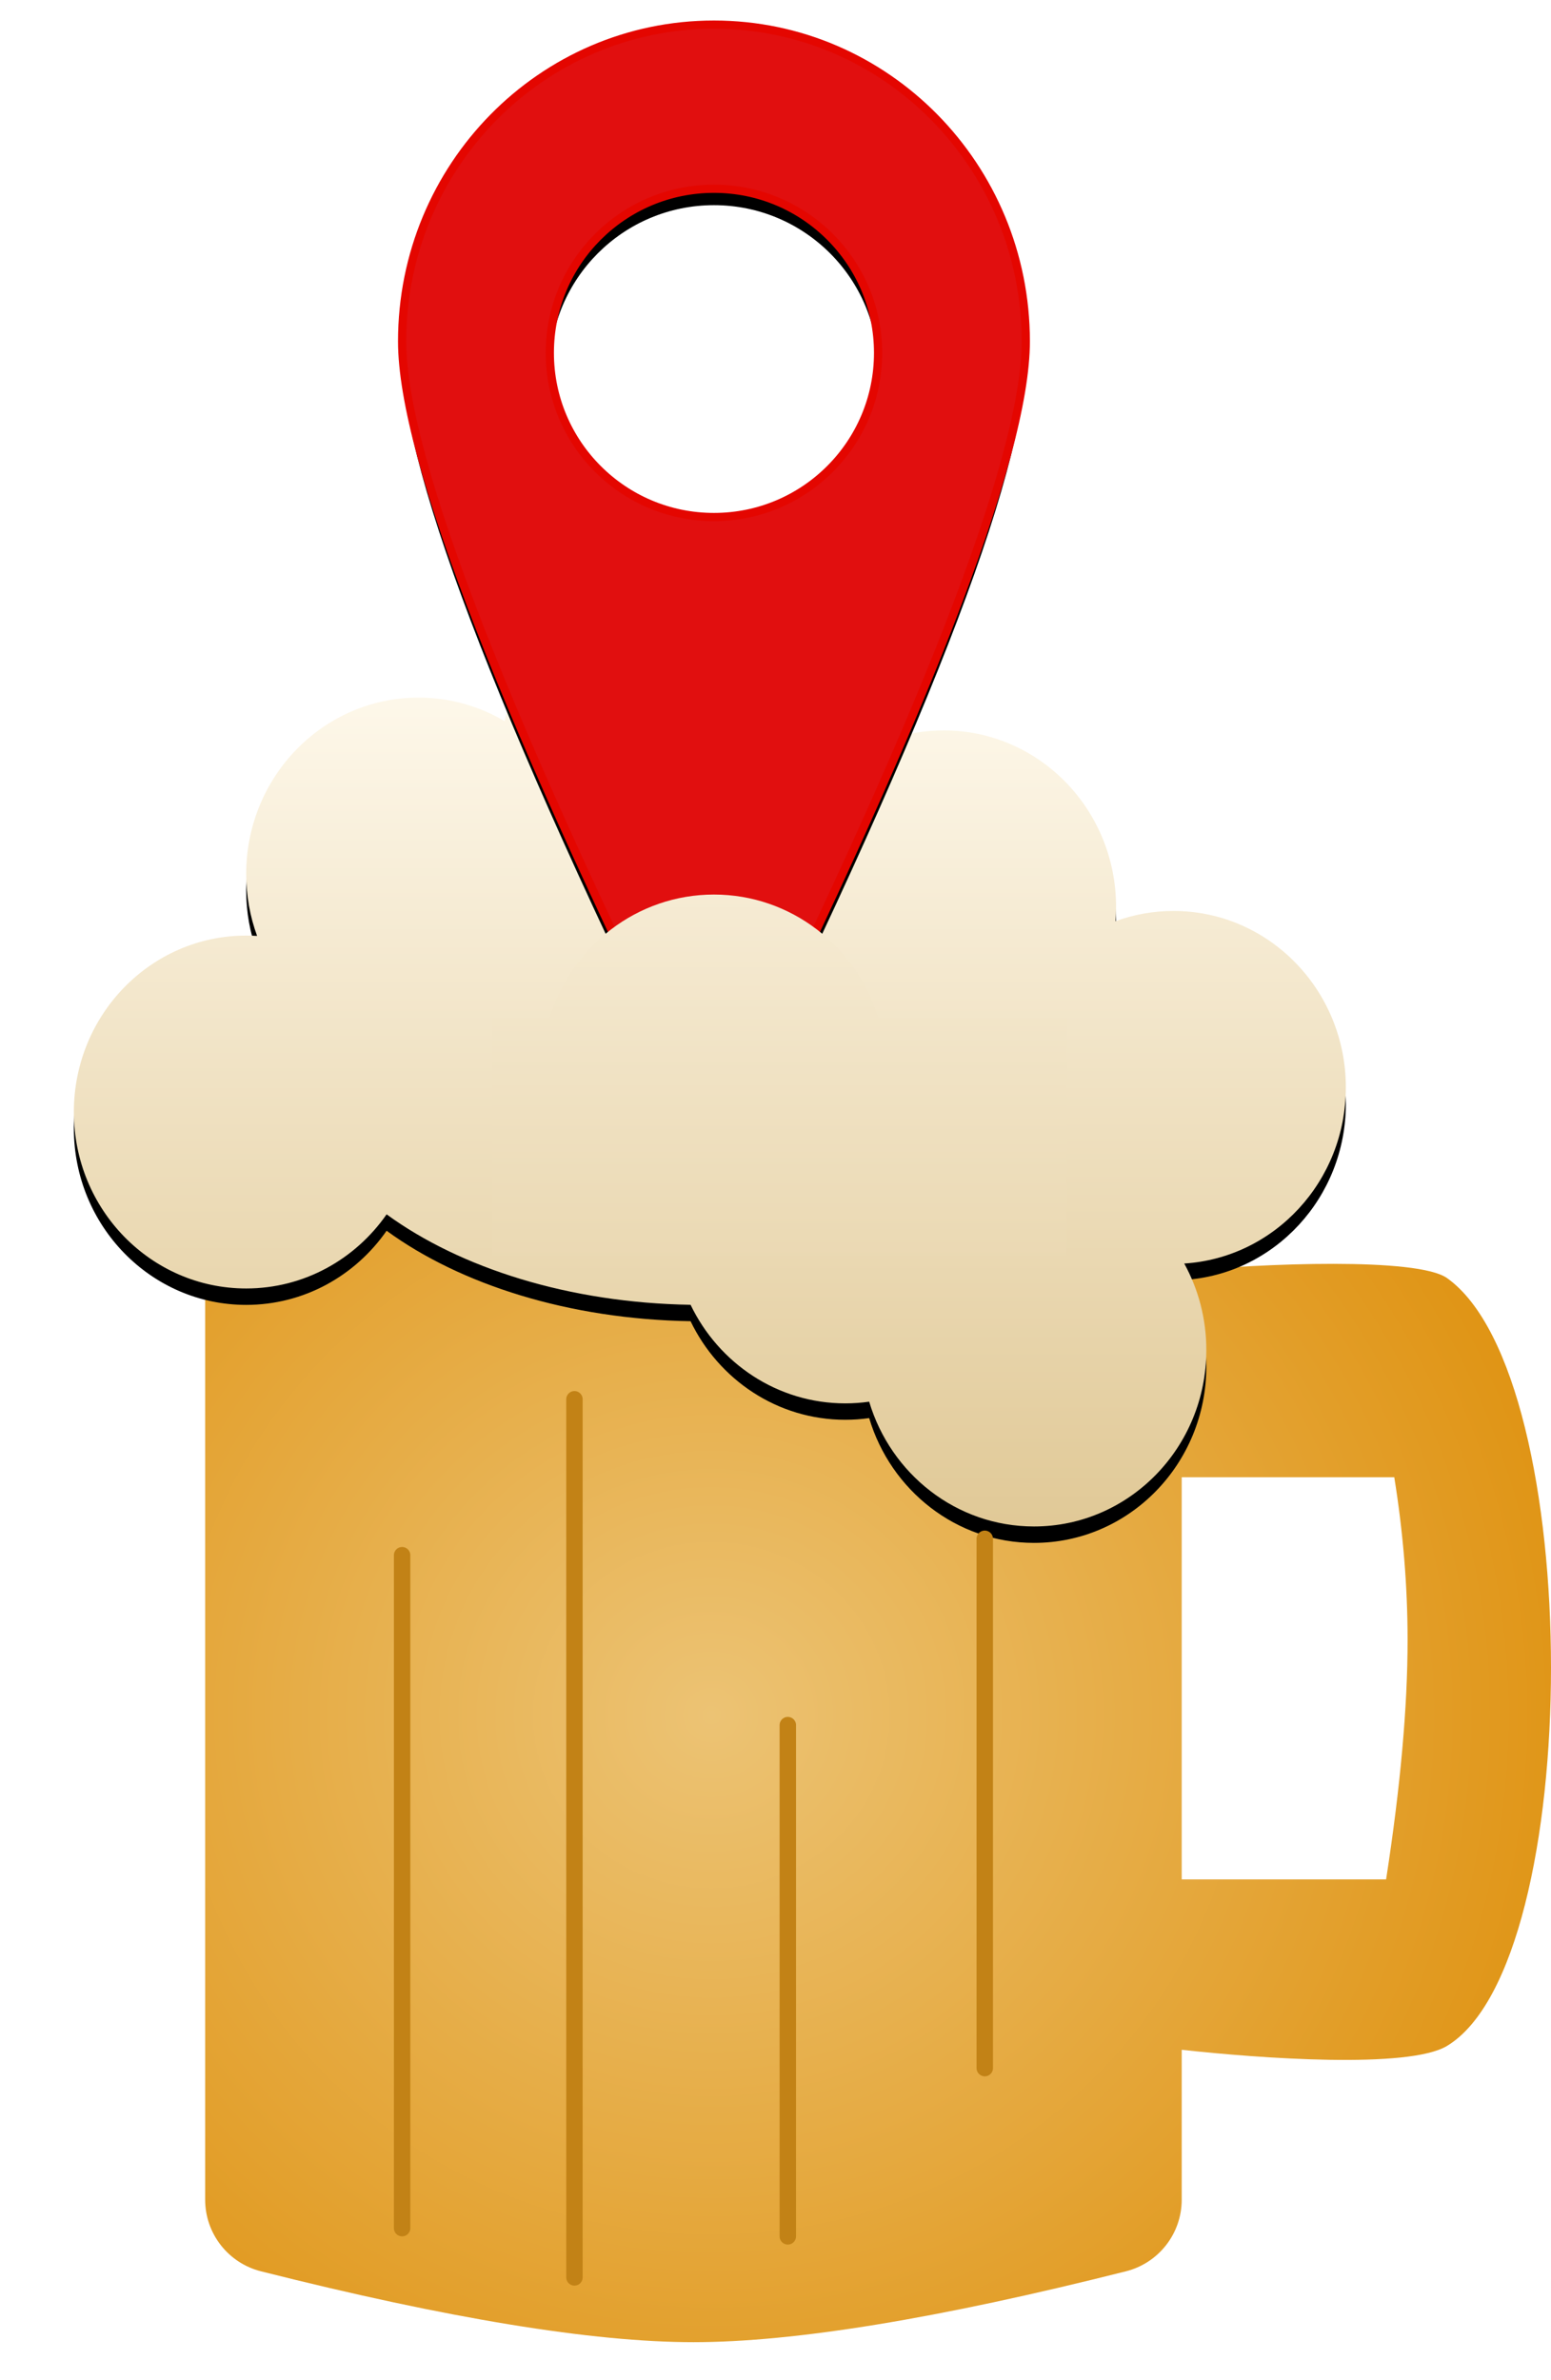 <svg width="189px" height="290px" viewBox="0 0 189 290" version="1.1" xmlns="http://www.w3.org/2000/svg" xmlns:xlink="http://www.w3.org/1999/xlink">
    <defs>
        <filter x="-8.1%" y="-5.1%" width="113.9%" height="108.8%" filterUnits="objectBoundingBox" id="filter-1">
            <feOffset dx="5" dy="-4" in="SourceAlpha" result="shadowOffsetOuter1"></feOffset>
            <feColorMatrix values="0 0 0 0 0   0 0 0 0 0   0 0 0 0 0  0 0 0 1 0" type="matrix" in="shadowOffsetOuter1" result="shadowMatrixOuter1"></feColorMatrix>
            <feMerge>
                <feMergeNode in="shadowMatrixOuter1"></feMergeNode>
                <feMergeNode in="SourceGraphic"></feMergeNode>
            </feMerge>
        </filter>
        <radialGradient cx="36.769%" cy="45.984%" fx="36.769%" fy="45.984%" r="89.413%" gradientTransform="translate(0.368,0.46),scale(0.856,1),rotate(90),translate(-0.368,-0.46)" id="radialGradient-2">
            <stop stop-color="#ECC374" offset="0%"></stop>
            <stop stop-color="#DD8A00" offset="100%"></stop>
        </radialGradient>
        <linearGradient x1="50%" y1="7.683%" x2="50%" y2="116.351%" id="linearGradient-3">
            <stop stop-color="#FFFAEE" offset="0%"></stop>
            <stop stop-color="#DBC087" offset="100%"></stop>
        </linearGradient>
        <path d="M38.111,144.967 C34.304,150.435 28.059,154 21,154 C9.402,154 0,144.374 0,132.5 C0,120.626 9.402,111 21,111 C21.446,111 21.889,111.014 22.329,111.042 C21.47,108.695 21,106.154 21,103.5 C21,91.626 30.402,82 42,82 C45.82,82 49.402,83.044 52.488,84.869 C54.557,75.221 62.955,68 73,68 C84.598,68 94,77.626 94,89.5 C94,89.619 93.999,89.737 93.997,89.856 C97.399,87.425 101.537,86 106,86 C117.598,86 127,95.626 127,107.5 C127,108.089 126.977,108.672 126.932,109.248 C129.14,108.44 131.52,108 134,108 C145.598,108 155,117.626 155,129.5 C155,140.925 146.296,150.268 135.307,150.959 C137.022,154.074 138,157.67 138,161.5 C138,173.374 128.598,183 117,183 C107.541,183 99.543,176.598 96.914,167.795 C95.962,167.93 94.989,168 94,168 C85.729,168 78.575,163.104 75.151,155.989 C60.331,155.747 47.101,151.522 38.111,144.967 Z" id="path-4"></path>
        <filter x="-4.5%" y="-4.3%" width="109.0%" height="112.2%" filterUnits="objectBoundingBox" id="filter-5">
            <feOffset dx="0" dy="2" in="SourceAlpha" result="shadowOffsetOuter1"></feOffset>
            <feGaussianBlur stdDeviation="2" in="shadowOffsetOuter1" result="shadowBlurOuter1"></feGaussianBlur>
            <feColorMatrix values="0 0 0 0 0   0 0 0 0 0   0 0 0 0 0  0 0 0 0.255 0" type="matrix" in="shadowBlurOuter1"></feColorMatrix>
        </filter>
        <path d="M78,136 C52.667,85.273 40,52.805 40,38.595 C40,17.279 57.013,-1.42108547e-14 78,-1.42108547e-14 C98.987,-1.42108547e-14 116,17.279 116,38.595 C116,52.805 103.333,85.273 78,136 Z M78,60 C89.046,60 98,51.046 98,40 C98,28.954 89.046,20 78,20 C66.954,20 58,28.954 58,40 C58,51.046 66.954,60 78,60 Z" id="path-6"></path>
        <filter x="-11.8%" y="-5.1%" width="123.7%" height="113.7%" filterUnits="objectBoundingBox" id="filter-7">
            <feMorphology radius="0.5" operator="dilate" in="SourceAlpha" result="shadowSpreadOuter1"></feMorphology>
            <feOffset dx="0" dy="2" in="shadowSpreadOuter1" result="shadowOffsetOuter1"></feOffset>
            <feGaussianBlur stdDeviation="2.5" in="shadowOffsetOuter1" result="shadowBlurOuter1"></feGaussianBlur>
            <feComposite in="shadowBlurOuter1" in2="SourceAlpha" operator="out" result="shadowBlurOuter1"></feComposite>
            <feColorMatrix values="0 0 0 0 0   0 0 0 0 0   0 0 0 0 0  0 0 0 0.756 0" type="matrix" in="shadowBlurOuter1"></feColorMatrix>
        </filter>
        <linearGradient x1="39.896%" y1="-81.357%" x2="39.896%" y2="236.245%" id="linearGradient-8">
            <stop stop-color="#FFFAEE" offset="0%"></stop>
            <stop stop-color="#DBC087" offset="100%"></stop>
        </linearGradient>
    </defs>
    <g id="Page-1" stroke="none" stroke-width="1" fill="none" fill-rule="evenodd">
        <g id="Logo" transform="translate(-75, -34)">
            <g id="Group" filter="url(#filter-1)" transform="translate(79, 41)">
                <path d="M135,151.892 C144.805,150.955 163.73,150.168 167.337,152.738 C184.221,164.766 184.221,236.064 167.337,246.29 C162.658,249.124 144.494,247.814 135,246.767 L135,265.032 C135,269.155 132.198,272.75 128.201,273.758 C105.373,279.515 87.806,282.393 75.5,282.393 C63.194,282.393 45.627,279.515 22.799,273.758 C18.802,272.75 16,269.155 16,265.032 L16,151.016 C16,146.045 20.029,142.016 25,142.016 C25.82,142.016 26.636,142.128 27.425,142.349 C48.037,148.116 64.062,151 75.5,151 C86.938,151 102.963,148.116 123.575,142.349 C128.361,141.009 133.328,143.804 134.667,148.591 C134.888,149.38 135,150.196 135,151.016 L135,151.892 Z M135,177 L135,226 L159.906,226 C161.651,214.725 162.524,205.006 162.524,196.841 C162.524,190.322 161.983,183.709 160.901,177 L135,177 Z" id="Combined-Shape" fill="url(#radialGradient-2)"></path>
                <g id="Combined-Shape">
                    <use fill="black" fill-opacity="1" filter="url(#filter-5)" xlink:href="#path-4"></use>
                    <use fill="url(#linearGradient-3)" fill-rule="evenodd" xlink:href="#path-4"></use>
                </g>
                <path d="M40,186.5 L40,268.5" id="Line-2" stroke="#C28216" stroke-width="2" stroke-linecap="round"></path>
                <path d="M61,167.5 L61,274.5" id="Line-2" stroke="#C28216" stroke-width="2" stroke-linecap="round"></path>
                <path d="M87,207.203 L87,269.5" id="Line-2" stroke="#C28216" stroke-width="2" stroke-linecap="round"></path>
                <path d="M111,184.5 L111,249" id="Line-2" stroke="#C28216" stroke-width="2" stroke-linecap="round"></path>
                <g id="Combined-Shape">
                    <use fill="black" fill-opacity="1" filter="url(#filter-7)" xlink:href="#path-6"></use>
                    <use stroke="#E40600" stroke-width="1" fill="#E10F0F" fill-rule="evenodd" xlink:href="#path-6"></use>
                </g>
                <path d="M57.977,121 C60.668,112.303 68.615,106 78,106 C87.385,106 95.332,112.303 98.023,121 L121,121 L121,150 L51,150 L51,121 L57.977,121 Z" id="Combined-Shape" fill="url(#linearGradient-8)"></path>
            </g>
        </g>
    </g>
</svg>
